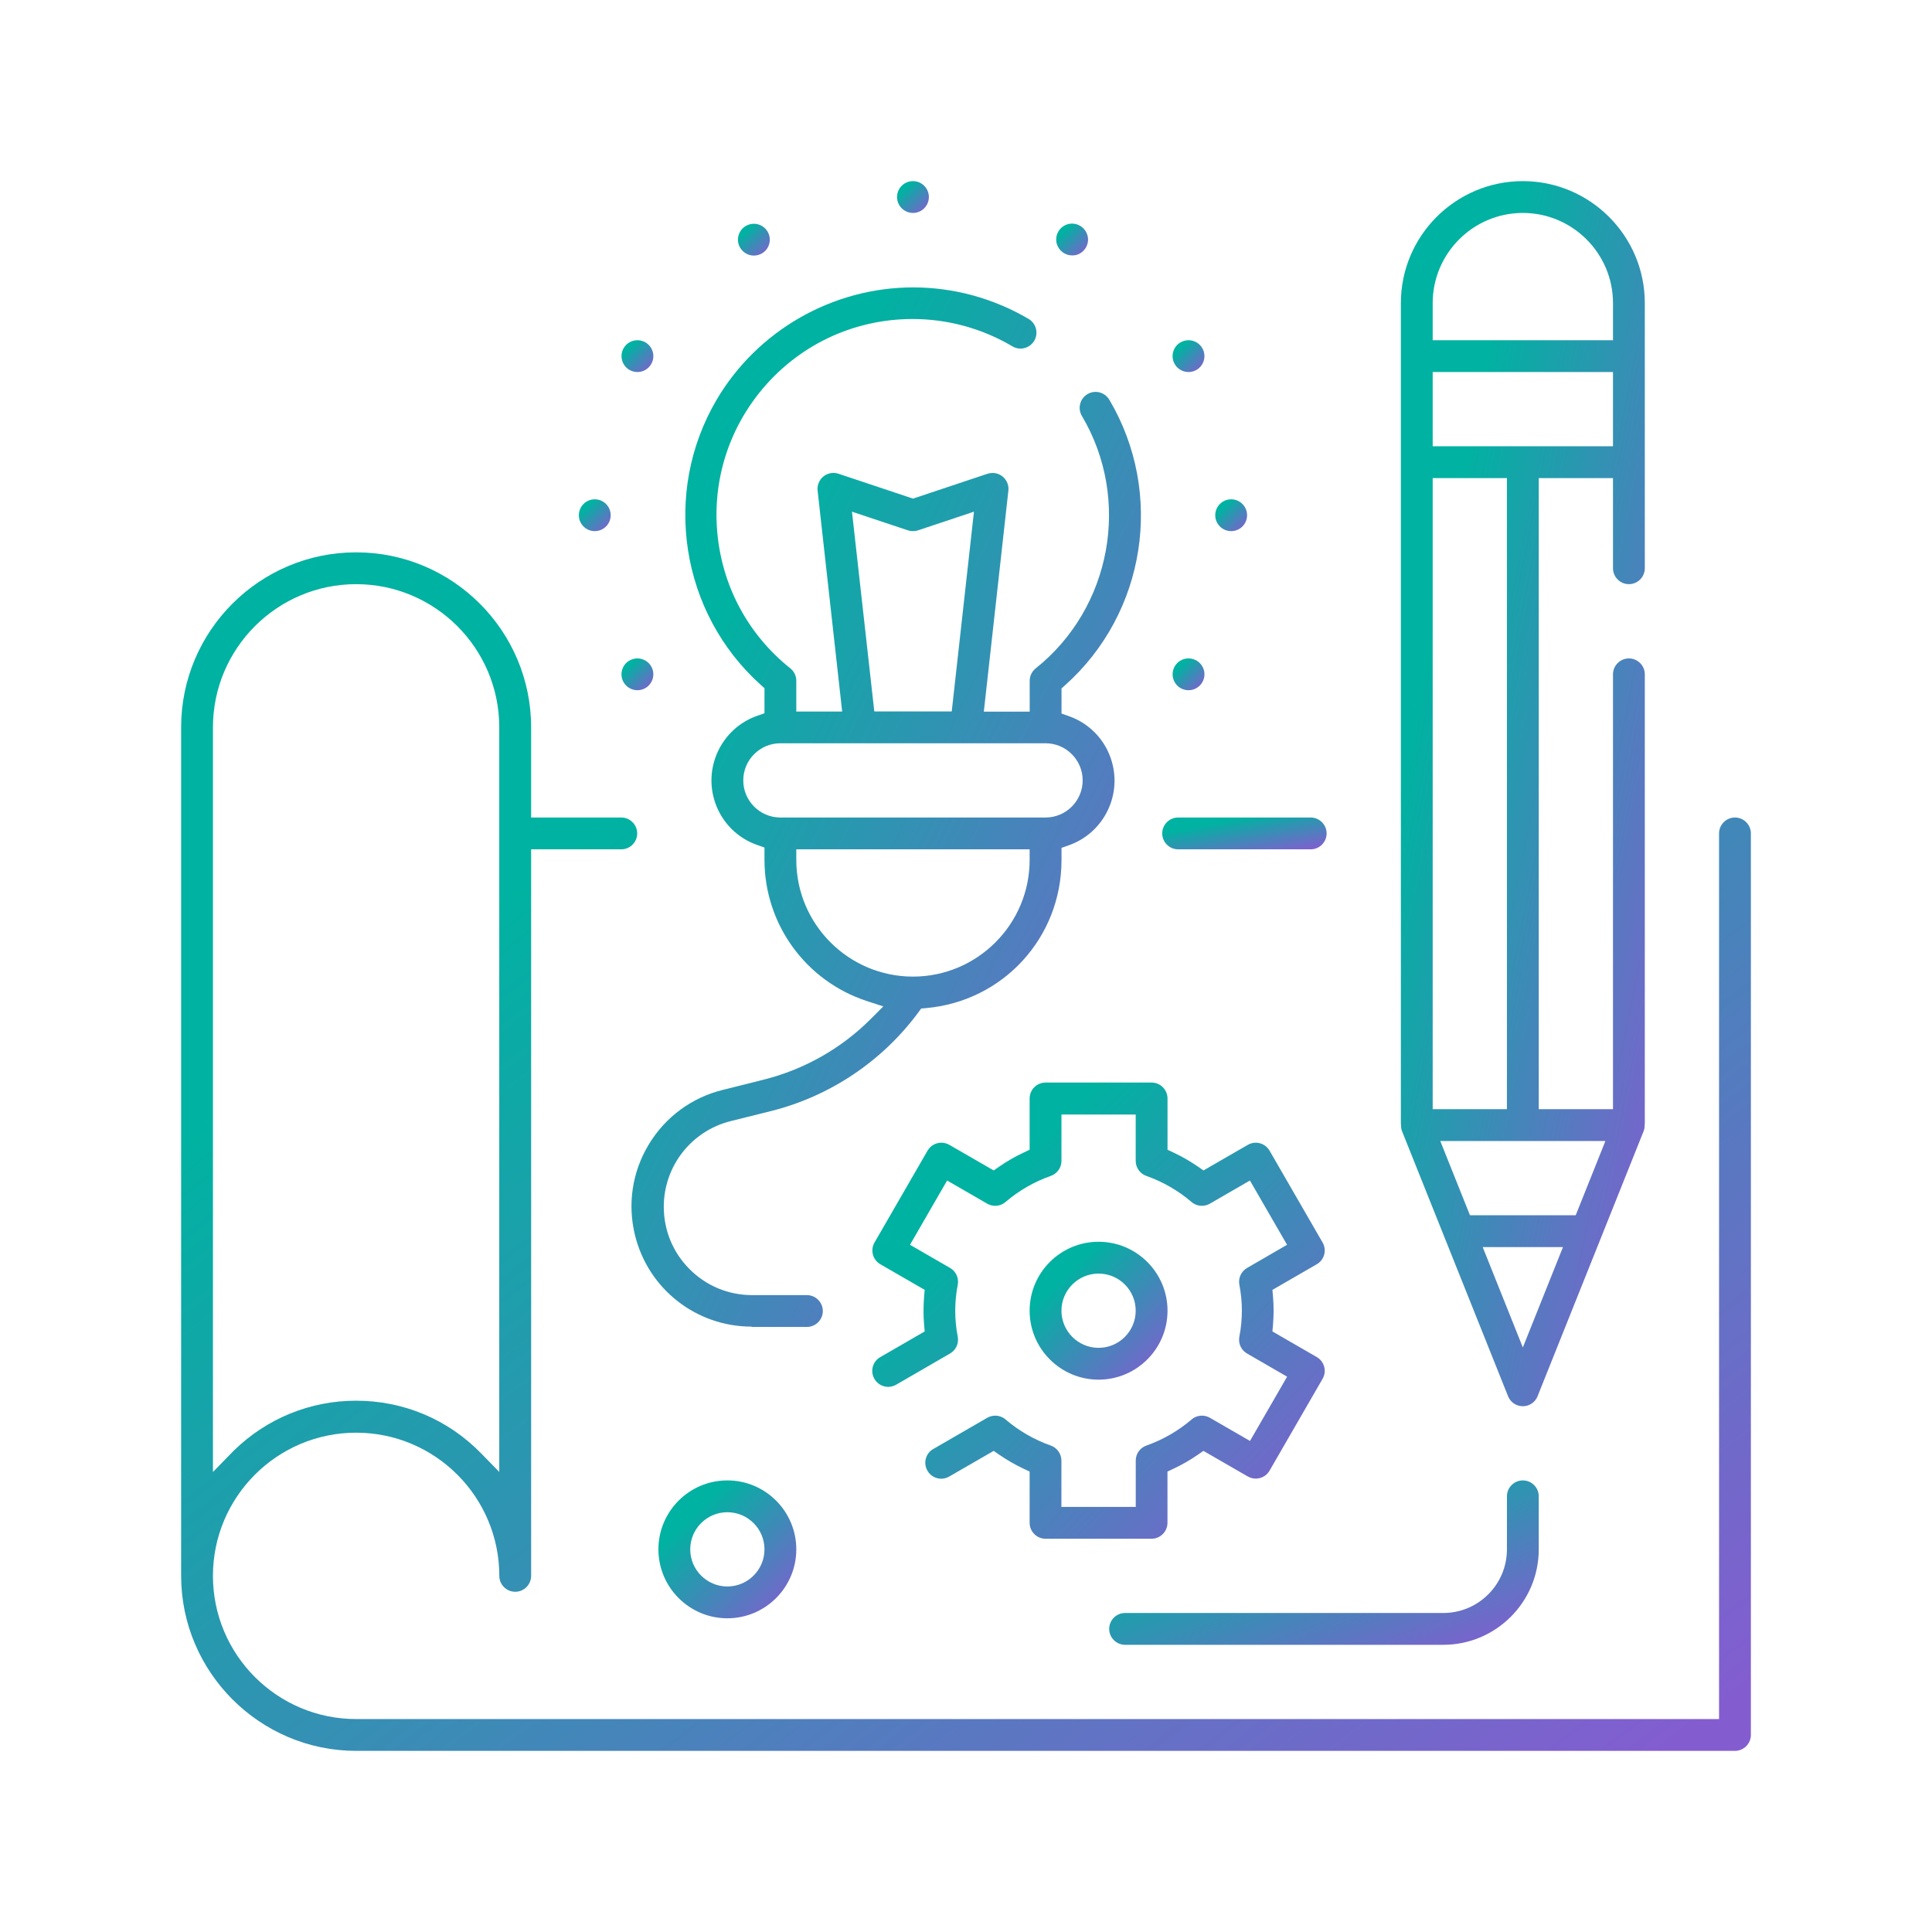 <svg width="160" height="160" viewBox="0 0 160 160" fill="none" xmlns="http://www.w3.org/2000/svg">
<path d="M97.568 70.338C96.843 70.338 96.25 69.745 96.25 69.02C96.25 68.296 96.843 67.703 97.568 67.703H108.547C109.272 67.703 109.865 68.296 109.865 69.02C109.865 69.745 109.272 70.338 108.547 70.338H97.568Z" fill="url(#paint0_linear_61_1750)"/>
<path d="M29.493 145C21.513 144.991 15.009 138.487 15 130.507V60.236C15 52.243 21.5 45.743 29.493 45.743C37.486 45.743 43.986 52.243 43.986 60.236V67.703H51.453C52.177 67.703 52.77 68.296 52.77 69.02C52.77 69.745 52.177 70.338 51.453 70.338H43.986V130.507C43.986 131.231 43.394 131.824 42.669 131.824C41.944 131.824 41.351 131.231 41.351 130.507C41.351 123.967 36.033 118.649 29.493 118.649C22.954 118.649 17.635 123.967 17.635 130.507C17.635 137.046 22.954 142.365 29.493 142.365H142.365V69.02C142.365 68.296 142.958 67.703 143.682 67.703C144.407 67.703 145 68.296 145 69.02V143.682C145 144.407 144.407 145 143.682 145H29.493ZM29.493 48.378C22.954 48.378 17.635 53.697 17.635 60.236V121.903L19.142 120.362C19.221 120.282 19.295 120.203 19.374 120.124C22.097 117.467 25.69 116 29.489 116C33.42 116 37.096 117.546 39.84 120.357L41.347 121.899V60.236C41.351 53.697 36.033 48.378 29.493 48.378Z" fill="url(#paint1_linear_61_1750)"/>
<path d="M126.115 116.457C125.57 116.457 125.092 116.132 124.89 115.627L116.106 93.668C116.058 93.545 116.031 93.4 116.031 93.25L116.022 93.101L116.014 93.07V25.101C116.014 19.532 120.546 15 126.115 15C131.684 15 136.216 19.532 136.216 25.101V47.061C136.216 47.785 135.623 48.378 134.899 48.378C134.174 48.378 133.581 47.785 133.581 47.061V39.595H127.433V91.858H133.581V55.845C133.581 55.12 134.174 54.527 134.899 54.527C135.623 54.527 136.216 55.12 136.216 55.845V93.053L136.208 93.079L136.199 93.263C136.199 93.4 136.168 93.549 136.115 93.685L127.336 115.627C127.204 115.965 126.932 116.233 126.598 116.365C126.444 116.426 126.282 116.457 126.115 116.457ZM126.115 111.591L129.44 103.277H122.79L126.115 111.591ZM121.736 100.642H130.494L132.953 94.493H119.277L121.736 100.642ZM118.649 91.858H124.797V39.595H118.649V91.858ZM118.649 36.959H133.581V30.811H118.649V36.959ZM126.115 17.635C122 17.635 118.649 20.986 118.649 25.101V28.176H133.581V25.101C133.581 20.986 130.23 17.635 126.115 17.635Z" fill="url(#paint2_linear_61_1750)"/>
<path d="M62.248 109.865C57.663 109.865 53.688 106.755 52.59 102.302C51.953 99.724 52.357 97.049 53.732 94.774C55.107 92.499 57.285 90.896 59.863 90.259L63.214 89.421C66.596 88.577 69.683 86.829 72.143 84.357L73.149 83.347L71.791 82.903C66.728 81.243 63.319 76.548 63.311 71.221V70.188L62.722 69.982C61.075 69.411 59.806 68.137 59.235 66.495C58.207 63.544 59.771 60.302 62.722 59.275L63.311 59.068V56.995L63.017 56.732C56.35 50.754 54.808 40.82 59.349 33.103C62.727 27.367 68.963 23.801 75.63 23.801C78.977 23.801 82.284 24.706 85.187 26.414C85.81 26.783 86.021 27.591 85.652 28.22C85.415 28.619 84.98 28.869 84.515 28.869C84.282 28.869 84.049 28.808 83.847 28.685C81.344 27.201 78.485 26.419 75.582 26.419C70.606 26.419 65.977 28.65 62.876 32.537C60.175 35.927 58.954 40.17 59.441 44.478C59.929 48.787 62.063 52.647 65.454 55.353C65.766 55.603 65.946 55.976 65.946 56.38V58.928H69.745L67.711 40.627C67.689 40.438 67.711 40.245 67.773 40.064C67.953 39.524 68.454 39.164 69.025 39.164C69.165 39.164 69.306 39.186 69.442 39.234L75.612 41.294L81.783 39.234C81.919 39.191 82.055 39.169 82.2 39.169C82.249 39.169 82.297 39.173 82.345 39.177C82.697 39.217 83.008 39.388 83.228 39.665C83.448 39.941 83.549 40.284 83.509 40.635L81.476 58.936H85.275V56.385C85.275 55.981 85.455 55.607 85.766 55.357C92.051 50.346 93.698 41.356 89.596 34.443C89.416 34.14 89.368 33.784 89.456 33.446C89.543 33.108 89.759 32.818 90.062 32.638C90.264 32.519 90.497 32.453 90.729 32.453C91.195 32.453 91.63 32.704 91.867 33.103C96.443 40.829 94.902 50.772 88.204 56.749L87.91 57.013V59.094L88.498 59.301C90.145 59.872 91.415 61.145 91.985 62.788C93.013 65.739 91.45 68.981 88.498 70.008L87.91 70.215V71.243C87.901 77.655 83.079 82.921 76.684 83.487L76.289 83.522L76.052 83.843C73.065 87.888 68.73 90.791 63.855 92.012L60.509 92.846C57.25 93.663 54.975 96.579 54.971 99.935C54.971 101.889 55.726 103.725 57.109 105.108C58.489 106.492 60.324 107.252 62.279 107.256H66.824C67.549 107.256 68.142 107.849 68.142 108.574C68.142 109.298 67.549 109.891 66.824 109.891H62.248V109.865ZM65.946 71.216C65.946 76.543 70.281 80.878 75.608 80.878C80.935 80.878 85.27 76.543 85.27 71.216V70.338H65.946V71.216ZM64.628 61.554C62.933 61.554 61.554 62.933 61.554 64.628C61.554 66.324 62.933 67.703 64.628 67.703H86.588C88.283 67.703 89.662 66.324 89.662 64.628C89.662 62.933 88.283 61.554 86.588 61.554H64.628ZM72.406 58.919H78.819L80.659 42.375L76.025 43.92C75.894 43.964 75.753 43.986 75.608 43.986C75.463 43.986 75.327 43.964 75.191 43.92L70.557 42.375L72.406 58.919Z" fill="url(#paint3_linear_61_1750)"/>
<path d="M49.257 43.986C49.984 43.986 50.574 43.397 50.574 42.669C50.574 41.941 49.984 41.351 49.257 41.351C48.529 41.351 47.939 41.941 47.939 42.669C47.939 43.397 48.529 43.986 49.257 43.986Z" fill="url(#paint4_linear_61_1750)"/>
<path d="M101.96 43.986C102.687 43.986 103.277 43.397 103.277 42.669C103.277 41.941 102.687 41.351 101.96 41.351C101.232 41.351 100.642 41.941 100.642 42.669C100.642 43.397 101.232 43.986 101.96 43.986Z" fill="url(#paint5_linear_61_1750)"/>
<path d="M75.608 17.635C76.335 17.635 76.925 17.045 76.925 16.318C76.925 15.59 76.335 15 75.608 15C74.88 15 74.29 15.59 74.29 16.318C74.29 17.045 74.88 17.635 75.608 17.635Z" fill="url(#paint6_linear_61_1750)"/>
<path d="M52.788 30.811C52.56 30.811 52.331 30.749 52.129 30.635C51.501 30.271 51.286 29.462 51.646 28.834C51.879 28.426 52.318 28.176 52.788 28.176C53.016 28.176 53.245 28.237 53.447 28.351C53.75 28.527 53.969 28.812 54.062 29.151C54.154 29.489 54.106 29.845 53.93 30.152C53.693 30.561 53.258 30.811 52.788 30.811Z" fill="url(#paint7_linear_61_1750)"/>
<path d="M98.428 57.162C98.2 57.162 97.971 57.101 97.769 56.986C97.141 56.622 96.926 55.814 97.286 55.186C97.519 54.777 97.958 54.527 98.428 54.527C98.656 54.527 98.885 54.589 99.087 54.703C99.39 54.878 99.609 55.164 99.702 55.502C99.794 55.84 99.746 56.196 99.57 56.503C99.333 56.912 98.898 57.162 98.428 57.162Z" fill="url(#paint8_linear_61_1750)"/>
<path d="M88.788 21.153C88.195 21.153 87.673 20.749 87.515 20.178C87.326 19.475 87.743 18.751 88.446 18.562C88.56 18.531 88.674 18.518 88.788 18.518C89.381 18.518 89.904 18.922 90.062 19.497C90.251 20.2 89.834 20.925 89.131 21.114C89.021 21.14 88.907 21.153 88.788 21.153Z" fill="url(#paint9_linear_61_1750)"/>
<path d="M98.428 30.811C97.958 30.811 97.519 30.561 97.286 30.152C97.11 29.849 97.062 29.493 97.154 29.151C97.246 28.812 97.462 28.527 97.769 28.351C97.971 28.237 98.195 28.176 98.428 28.176C98.898 28.176 99.337 28.43 99.57 28.834C99.934 29.462 99.715 30.271 99.087 30.635C98.885 30.749 98.661 30.811 98.428 30.811Z" fill="url(#paint10_linear_61_1750)"/>
<path d="M52.788 57.162C52.318 57.162 51.879 56.907 51.646 56.503C51.47 56.2 51.422 55.844 51.514 55.502C51.606 55.164 51.822 54.878 52.129 54.703C52.331 54.589 52.555 54.527 52.788 54.527C53.258 54.527 53.697 54.782 53.93 55.186C54.294 55.814 54.075 56.622 53.447 56.986C53.245 57.101 53.021 57.162 52.788 57.162Z" fill="url(#paint11_linear_61_1750)"/>
<path d="M62.432 21.166C61.963 21.166 61.523 20.911 61.291 20.507C60.926 19.879 61.146 19.071 61.774 18.707C61.976 18.593 62.2 18.531 62.432 18.531C62.903 18.531 63.342 18.786 63.574 19.19C63.75 19.493 63.798 19.849 63.706 20.191C63.614 20.529 63.399 20.815 63.091 20.991C62.889 21.105 62.665 21.166 62.432 21.166Z" fill="url(#paint12_linear_61_1750)"/>
<path d="M86.588 127.432C85.863 127.432 85.27 126.839 85.27 126.115V121.868L84.765 121.631C84.067 121.301 83.386 120.91 82.749 120.471L82.293 120.155L78.617 122.276C78.397 122.399 78.173 122.461 77.949 122.461C77.475 122.461 77.035 122.206 76.803 121.793C76.627 121.486 76.583 121.13 76.675 120.792C76.767 120.454 76.987 120.168 77.294 119.997L81.761 117.414C81.963 117.3 82.187 117.239 82.42 117.239C82.732 117.239 83.039 117.353 83.276 117.555C84.387 118.504 85.648 119.228 87.023 119.716C87.545 119.9 87.901 120.401 87.901 120.959V124.797H94.058V120.954C94.058 120.397 94.41 119.9 94.937 119.716C96.311 119.228 97.572 118.504 98.683 117.555C98.92 117.349 99.228 117.239 99.539 117.239C99.772 117.239 99.996 117.3 100.198 117.414L103.519 119.334L106.593 114.011L103.273 112.091C102.789 111.815 102.535 111.257 102.636 110.712C102.917 109.281 102.917 107.818 102.636 106.378C102.539 105.837 102.794 105.284 103.277 105.007L106.588 103.088L103.514 97.765L100.194 99.684C99.996 99.799 99.768 99.86 99.535 99.86C99.219 99.86 98.916 99.746 98.679 99.544C97.567 98.595 96.307 97.871 94.932 97.383C94.41 97.199 94.054 96.698 94.054 96.14V92.302H87.905V96.144C87.905 96.702 87.55 97.199 87.023 97.383C85.644 97.871 84.383 98.595 83.272 99.544C83.035 99.75 82.727 99.86 82.415 99.86C82.183 99.86 81.959 99.799 81.757 99.684L78.436 97.765L75.362 103.088L78.682 105.007C79.165 105.284 79.42 105.842 79.319 106.386C79.038 107.818 79.038 109.281 79.319 110.721C79.416 111.261 79.161 111.815 78.678 112.091L74.225 114.67C74.005 114.793 73.781 114.854 73.557 114.854C73.083 114.854 72.644 114.599 72.411 114.186C72.235 113.879 72.191 113.523 72.283 113.185C72.376 112.847 72.595 112.561 72.903 112.39L76.579 110.264L76.53 109.707C76.495 109.32 76.482 108.929 76.482 108.543C76.482 108.156 76.5 107.77 76.53 107.379L76.579 106.821L72.907 104.7C72.6 104.524 72.384 104.239 72.292 103.901C72.2 103.562 72.248 103.207 72.424 102.899L76.816 95.293C77.049 94.884 77.488 94.634 77.958 94.634C78.186 94.634 78.414 94.695 78.617 94.809L82.293 96.931L82.749 96.615C83.386 96.175 84.062 95.784 84.765 95.455L85.27 95.218V90.971C85.27 90.246 85.863 89.653 86.588 89.653H95.371C96.096 89.653 96.689 90.246 96.689 90.971V95.218L97.194 95.455C97.892 95.784 98.573 96.175 99.21 96.615L99.667 96.931L103.343 94.809C103.545 94.695 103.769 94.634 103.997 94.634C104.467 94.634 104.906 94.888 105.139 95.293L109.531 102.899C109.707 103.202 109.755 103.558 109.663 103.901C109.571 104.239 109.355 104.524 109.048 104.7L105.376 106.821L105.425 107.379C105.46 107.765 105.473 108.156 105.473 108.543C105.473 108.929 105.455 109.316 105.425 109.707L105.376 110.264L109.048 112.386C109.355 112.561 109.571 112.847 109.663 113.185C109.755 113.523 109.707 113.879 109.531 114.186L105.139 121.793C104.906 122.202 104.467 122.452 103.997 122.452C103.769 122.452 103.54 122.39 103.338 122.276L99.662 120.155L99.206 120.471C98.569 120.91 97.892 121.301 97.19 121.631L96.685 121.868V126.115C96.685 126.839 96.092 127.432 95.367 127.432H86.588Z" fill="url(#paint13_linear_61_1750)"/>
<path d="M90.98 114.257C87.831 114.257 85.27 111.696 85.27 108.547C85.27 105.398 87.831 102.838 90.98 102.838C94.129 102.838 96.689 105.398 96.689 108.547C96.689 111.696 94.129 114.257 90.98 114.257ZM90.98 105.473C89.284 105.473 87.905 106.852 87.905 108.547C87.905 110.242 89.284 111.622 90.98 111.622C92.675 111.622 94.054 110.242 94.054 108.547C94.054 106.852 92.675 105.473 90.98 105.473Z" fill="url(#paint14_linear_61_1750)"/>
<path d="M93.176 136.216C92.451 136.216 91.858 135.623 91.858 134.899C91.858 134.174 92.451 133.581 93.176 133.581H119.527C122.435 133.581 124.798 131.218 124.798 128.311V123.919C124.798 123.194 125.39 122.601 126.115 122.601C126.84 122.601 127.433 123.194 127.433 123.919V128.311C127.433 132.672 123.884 136.216 119.527 136.216H93.176Z" fill="url(#paint15_linear_61_1750)"/>
<path d="M60.236 134.02C57.087 134.02 54.527 131.46 54.527 128.311C54.527 125.162 57.087 122.601 60.236 122.601C63.385 122.601 65.946 125.162 65.946 128.311C65.946 131.46 63.385 134.02 60.236 134.02ZM60.236 125.236C58.541 125.236 57.162 126.616 57.162 128.311C57.162 130.006 58.541 131.385 60.236 131.385C61.932 131.385 63.311 130.006 63.311 128.311C63.311 126.616 61.932 125.236 60.236 125.236Z" fill="url(#paint16_linear_61_1750)"/>
<defs>
<linearGradient id="paint0_linear_61_1750" x1="98.491" y1="68.569" x2="99.204" y2="72.256" gradientUnits="userSpaceOnUse">
<stop stop-color="#00B2A1"/>
<stop offset="1" stop-color="#835DD0"/>
</linearGradient>
<linearGradient id="paint1_linear_61_1750" x1="36.399" y1="78.367" x2="105.881" y2="169.409" gradientUnits="userSpaceOnUse">
<stop stop-color="#00B2A1"/>
<stop offset="1" stop-color="#835DD0"/>
</linearGradient>
<linearGradient id="paint2_linear_61_1750" x1="119.339" y1="48.347" x2="147.556" y2="53.968" gradientUnits="userSpaceOnUse">
<stop stop-color="#00B2A1"/>
<stop offset="1" stop-color="#835DD0"/>
</linearGradient>
<linearGradient id="paint3_linear_61_1750" x1="59.241" y1="52.097" x2="108.633" y2="76.314" gradientUnits="userSpaceOnUse">
<stop stop-color="#00B2A1"/>
<stop offset="1" stop-color="#835DD0"/>
</linearGradient>
<linearGradient id="paint4_linear_61_1750" x1="48.373" y1="42.217" x2="50.285" y2="44.131" gradientUnits="userSpaceOnUse">
<stop stop-color="#00B2A1"/>
<stop offset="1" stop-color="#835DD0"/>
</linearGradient>
<linearGradient id="paint5_linear_61_1750" x1="101.076" y1="42.217" x2="102.988" y2="44.131" gradientUnits="userSpaceOnUse">
<stop stop-color="#00B2A1"/>
<stop offset="1" stop-color="#835DD0"/>
</linearGradient>
<linearGradient id="paint6_linear_61_1750" x1="74.724" y1="15.866" x2="76.636" y2="17.779" gradientUnits="userSpaceOnUse">
<stop stop-color="#00B2A1"/>
<stop offset="1" stop-color="#835DD0"/>
</linearGradient>
<linearGradient id="paint7_linear_61_1750" x1="51.906" y1="29.042" x2="53.818" y2="30.956" gradientUnits="userSpaceOnUse">
<stop stop-color="#00B2A1"/>
<stop offset="1" stop-color="#835DD0"/>
</linearGradient>
<linearGradient id="paint8_linear_61_1750" x1="97.546" y1="55.393" x2="99.458" y2="57.307" gradientUnits="userSpaceOnUse">
<stop stop-color="#00B2A1"/>
<stop offset="1" stop-color="#835DD0"/>
</linearGradient>
<linearGradient id="paint9_linear_61_1750" x1="87.903" y1="19.384" x2="89.816" y2="21.299" gradientUnits="userSpaceOnUse">
<stop stop-color="#00B2A1"/>
<stop offset="1" stop-color="#835DD0"/>
</linearGradient>
<linearGradient id="paint10_linear_61_1750" x1="97.543" y1="29.042" x2="99.455" y2="30.957" gradientUnits="userSpaceOnUse">
<stop stop-color="#00B2A1"/>
<stop offset="1" stop-color="#835DD0"/>
</linearGradient>
<linearGradient id="paint11_linear_61_1750" x1="51.903" y1="55.393" x2="53.815" y2="57.308" gradientUnits="userSpaceOnUse">
<stop stop-color="#00B2A1"/>
<stop offset="1" stop-color="#835DD0"/>
</linearGradient>
<linearGradient id="paint12_linear_61_1750" x1="61.548" y1="19.397" x2="63.461" y2="21.312" gradientUnits="userSpaceOnUse">
<stop stop-color="#00B2A1"/>
<stop offset="1" stop-color="#835DD0"/>
</linearGradient>
<linearGradient id="paint13_linear_61_1750" x1="78.404" y1="102.071" x2="105.822" y2="129.277" gradientUnits="userSpaceOnUse">
<stop stop-color="#00B2A1"/>
<stop offset="1" stop-color="#835DD0"/>
</linearGradient>
<linearGradient id="paint14_linear_61_1750" x1="87.15" y1="106.591" x2="95.437" y2="114.882" gradientUnits="userSpaceOnUse">
<stop stop-color="#00B2A1"/>
<stop offset="1" stop-color="#835DD0"/>
</linearGradient>
<linearGradient id="paint15_linear_61_1750" x1="97.714" y1="127.076" x2="104.309" y2="144.315" gradientUnits="userSpaceOnUse">
<stop stop-color="#00B2A1"/>
<stop offset="1" stop-color="#835DD0"/>
</linearGradient>
<linearGradient id="paint16_linear_61_1750" x1="56.407" y1="126.354" x2="64.694" y2="134.645" gradientUnits="userSpaceOnUse">
<stop stop-color="#00B2A1"/>
<stop offset="1" stop-color="#835DD0"/>
</linearGradient>
</defs>
</svg>
